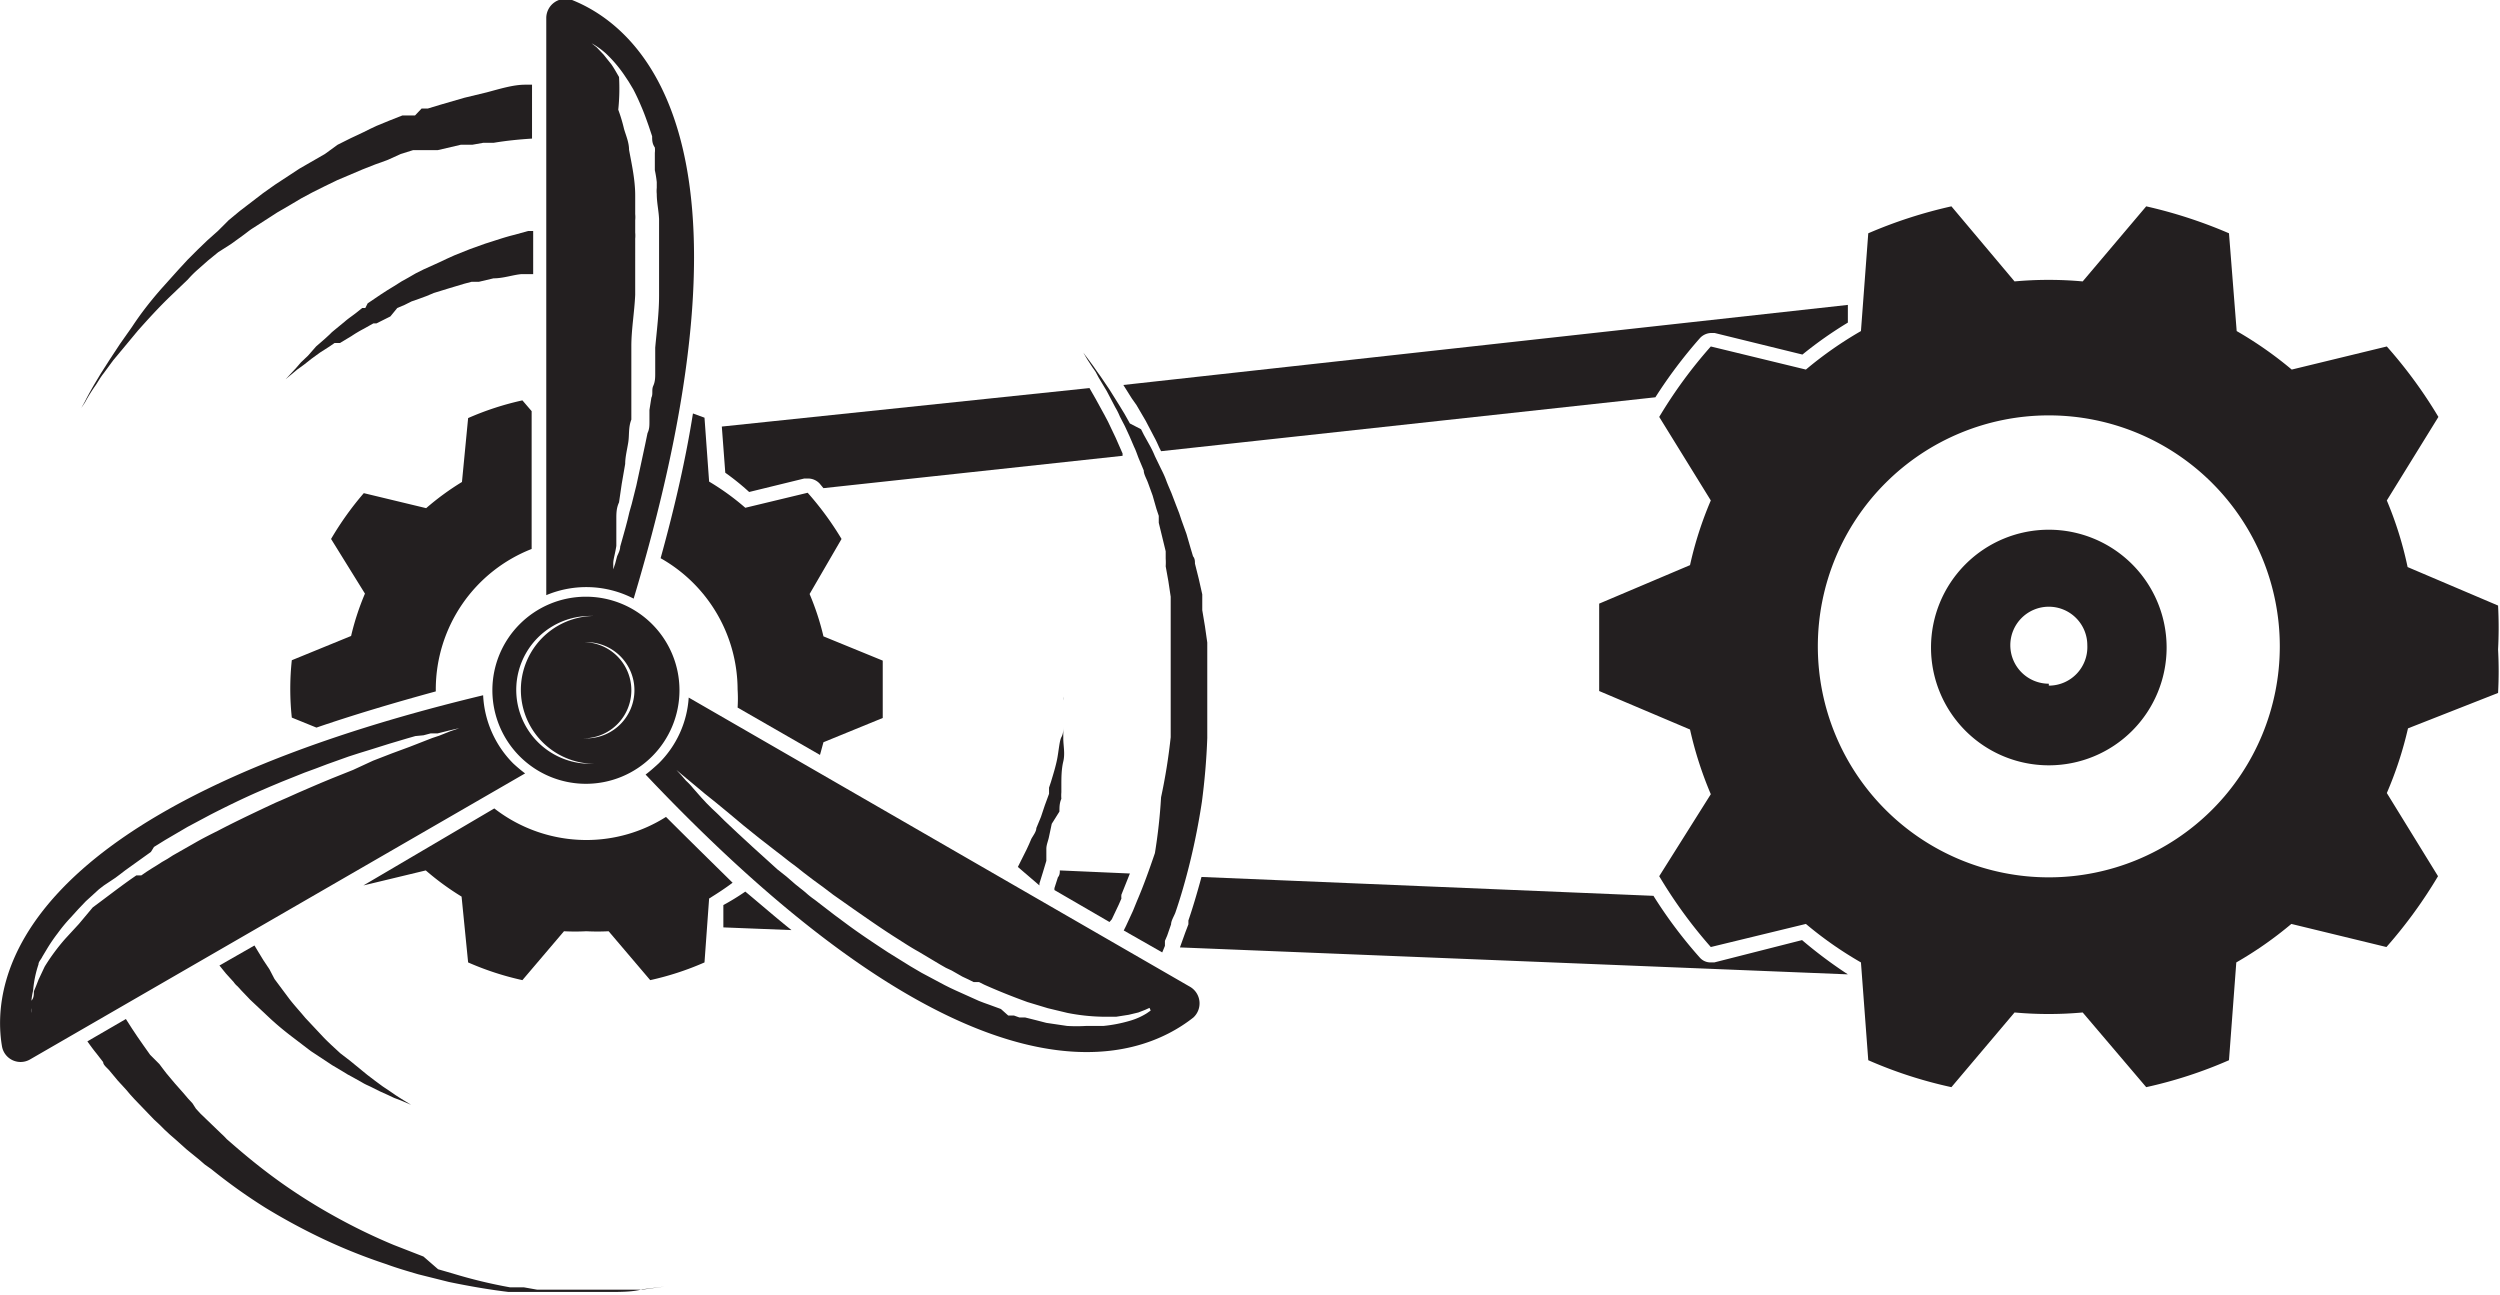 <svg xmlns="http://www.w3.org/2000/svg" viewBox="0 0 64.94 33.64"><defs><style>.cls-1{fill:#231f20;}</style></defs><title>master-Asset 4</title><g id="Layer_2" data-name="Layer 2"><g id="Layer_3" data-name="Layer 3"><path class="cls-1" d="M2.49,10c.06-.09.12-.2.2-.3l.25-.34L3.24,9l.34-.41c.25-.28.52-.58.83-.88l.47-.45A2.75,2.75,0,0,1,5.14,7l.26-.23.27-.22L6,6.34l.29-.21c.1-.07.19-.15.29-.21l.31-.2.31-.2.31-.18.32-.19L8.11,5l.32-.16.33-.16.33-.14.33-.14.33-.13.17-.06.16-.06L10.41,4l.32-.1.08,0,.08,0,.16,0,.16,0,.08,0,.08,0,.3-.07.3-.07.3,0,.28-.05.27,0c.36-.06.69-.09,1-.11h0V2.2l-.18,0c-.31,0-.66.11-1,.2l-.29.07-.29.07-.31.09-.31.09-.33.1-.08,0-.08,0L10.78,3,10.61,3l-.08,0-.08,0-.33.13-.34.14-.17.08-.16.08-.34.16-.34.17L8.44,4l-.33.19-.33.19-.32.21-.32.21-.31.22-.3.23-.3.23-.29.24L5.66,6l-.27.24-.26.25-.25.25L4.64,7l-.44.49c-.29.33-.54.65-.77,1l-.31.44-.27.41-.23.36L2.44,10c-.11.19-.19.34-.24.44l-.09.16.1-.15A4.29,4.29,0,0,1,2.49,10Z"/><path class="cls-1" d="M19.46,12.78l1.43-.35H21a.41.41,0,0,1,.29.13l.1.12,7.77-.84,0-.06-.18-.41-.2-.42-.09-.17-.23-.42-.16-.28-9.55,1,.09,1.2A6.29,6.29,0,0,1,19.46,12.78Z"/><path class="cls-1" d="M13.33,19.83a2.69,2.69,0,0,1-.78-1.77C.32,21-.23,25.49.05,27.17a.49.49,0,0,0,.73.35l12.86-7.43A3.88,3.88,0,0,1,13.33,19.83Zm-1.19-1a4.24,4.24,0,0,1-.43.16l-.3.12-.18.06-.18.07-.41.16-.46.17-.49.19L9.17,20l-.55.22-.29.12-.28.12-.3.13-.29.13-.3.13-.3.14c-.4.19-.8.38-1.2.59-.2.1-.4.2-.59.31l-.58.33-.14.09-.14.08-.14.09-.13.08-.14.09-.13.09-.07,0-.06,0-.13.09c-.34.24-.66.49-1,.74L2.05,24l-.35.38a5.24,5.24,0,0,0-.54.73L1,25.45q-.06.16-.12.3c0,.09,0,.18-.07.25s0,.14,0,.19,0,.1,0,.12a.06.06,0,0,0,0,0,.06.06,0,0,1,0,0,.35.35,0,0,1,0-.12,1.79,1.79,0,0,1,.05-.46A2.87,2.87,0,0,1,1,25.05c0-.07.07-.13.1-.2l.06-.1.06-.1a4.29,4.29,0,0,1,.28-.41,4.1,4.1,0,0,1,.34-.41l.19-.21.2-.21.11-.1.11-.1.12-.11L2.7,23,3,22.8l.12-.09.13-.1.53-.38.14-.1L4,22l.29-.18.29-.17.29-.17.6-.32c.41-.21.82-.41,1.23-.59l.3-.13.31-.13.3-.12.3-.12.3-.11.29-.11.28-.1.28-.1.28-.09.26-.08.51-.16.47-.14.21-.06L11,19.1l.19-.05.18,0,.32-.08.26-.06.19-.05.16,0Z"/><path class="cls-1" d="M16.68,33.5h-.9l-.55,0-.62,0-.32,0-.34,0-.34-.06-.18,0-.18,0a12.85,12.85,0,0,1-1.49-.36l-.38-.11L11,32.64l-.77-.3a15,15,0,0,1-1.51-.73,14.73,14.73,0,0,1-1.42-.89c-.45-.32-.87-.66-1.26-1l-.15-.13a1.85,1.85,0,0,0-.14-.14l-.27-.26-.27-.26-.12-.13L5,28.66l-.12-.13-.11-.13-.23-.26-.21-.25-.1-.13-.09-.12L3.9,27.4l-.17-.24-.16-.23-.14-.21-.16-.25-1,.58c.07.1.15.21.24.32l.17.22c0,.08.12.16.18.24l.2.24.22.24.11.13.11.12.25.26.25.26.14.13.13.13.14.13.15.13.29.26.32.26.15.13.17.12a14.43,14.43,0,0,0,1.4,1,16.21,16.21,0,0,0,1.54.83,14.57,14.57,0,0,0,1.61.64c.27.1.55.18.82.26l.4.1.4.1c.53.11,1.05.2,1.55.26l.18,0,.18,0,.36,0,.34,0h1.51c.35,0,.66,0,.91-.07l.57-.07.21,0h-.21Z"/><path class="cls-1" d="M17.3,21.22a3.86,3.86,0,0,1-2.07.6A3.9,3.9,0,0,1,12.84,21l-3.4,2a.08.08,0,0,0,0,0l1.62-.39a6.93,6.93,0,0,0,.93.68L12.16,25a7.5,7.5,0,0,0,1.41.46l1.08-1.27a5.49,5.49,0,0,0,.58,0,5.63,5.63,0,0,0,.58,0l1.08,1.27A7.5,7.5,0,0,0,18.3,25l.12-1.66c.21-.13.41-.26.61-.41C18.46,22.37,17.89,21.81,17.3,21.22Z"/><path class="cls-1" d="M8.84,27.36c-.15-.14-.31-.28-.46-.44l-.45-.48c-.14-.17-.29-.33-.42-.5l-.38-.51L7,25.18l-.08-.12-.08-.12-.14-.23-.09-.15-.91.52h0l.17.21.2.22a.52.52,0,0,0,.1.11l.11.12.22.23.49.46c.17.16.35.31.53.45l.55.42.56.37.27.16.13.08.13.07.25.14c.08.05.16.08.24.12l.22.11.2.09.17.08.16.06.28.12-.26-.16-.14-.09-.16-.11-.18-.12-.19-.14-.21-.16-.22-.18-.11-.09-.11-.09Z"/><path class="cls-1" d="M13.81,14.26V10.68l-.24-.28a7.5,7.5,0,0,0-1.41.46L12,12.52a6.93,6.93,0,0,0-.93.68l-1.62-.39A8,8,0,0,0,8.6,14l.88,1.42a6.74,6.74,0,0,0-.36,1.1l-1.54.63a7,7,0,0,0,0,1.49l.64.26c.93-.32,2-.64,3.1-.94v-.06A3.92,3.92,0,0,1,13.81,14.26Z"/><path class="cls-1" d="M15.23,20.36a2.43,2.43,0,1,0-2.44-2.43A2.43,2.43,0,0,0,15.23,20.36Zm1.25-2.43a1.25,1.25,0,0,1-1.25,1.25h-.08a1.25,1.25,0,0,0,0-2.5h.08A1.25,1.25,0,0,1,16.48,17.93ZM15.33,16h.12a1.92,1.92,0,0,0,0,3.84h-.12a1.92,1.92,0,1,1,0-3.84Z"/><path class="cls-1" d="M16.46,15.55C20.11,3.38,16.46.64,14.86,0a.5.5,0,0,0-.67.46v15a2.68,2.68,0,0,1,2.27.09ZM15.25,1.07l.11.05a2,2,0,0,1,.38.27,3.42,3.42,0,0,1,.47.55l.12.18.06.1.06.1q.11.21.21.45c.07.16.13.33.19.5l.09.27c0,.1,0,.19.07.29a.57.57,0,0,1,0,.14l0,.15,0,.15,0,.15a2.87,2.87,0,0,1,.05.31l0,.15a.78.78,0,0,0,0,.16c0,.22.05.43.06.65V6c0,.12,0,.23,0,.34s0,.23,0,.34V7c0,.23,0,.45,0,.68,0,.45-.06.91-.1,1.35l0,.34,0,.32c0,.11,0,.22-.05.33s0,.21-.05.31l-.05.32c0,.1,0,.2,0,.3s0,.2-.05.3l-.06.29-.06.28-.06.28-.11.51-.12.48-.06.21-.05.21-.05.19-.05.18-.09.32c0,.09-.05.18-.08.25l-.05.19-.05.15,0-.16c0-.1.05-.25.08-.45l0-.32,0-.18,0-.2c0-.14,0-.28.07-.43l.07-.48.09-.52c0-.18.05-.37.08-.56s0-.39.08-.59l0-.3,0-.32,0-.31c0-.11,0-.21,0-.32l0-.33,0-.33c0-.43.08-.88.1-1.33,0-.22,0-.45,0-.67V6.2a.86.86,0,0,0,0-.16V5.72a.81.81,0,0,0,0-.16V5.08c0-.41-.09-.81-.16-1.19,0-.19-.08-.37-.13-.54a4.13,4.13,0,0,0-.15-.5A5.29,5.29,0,0,0,16.08,2c-.07-.12-.13-.23-.2-.33l-.2-.25-.18-.19-.15-.12-.1-.06a.06.06,0,0,0,0,0Z"/><path class="cls-1" d="M17.16,14.5a3.93,3.93,0,0,1,2,3.41,3.71,3.71,0,0,1,0,.47l2.14,1.23.09-.33,1.54-.63c0-.25,0-.49,0-.74s0-.5,0-.75l-1.54-.63a6.74,6.74,0,0,0-.36-1.1L21.86,14a8,8,0,0,0-.88-1.2l-1.62.39a6.44,6.44,0,0,0-.94-.68l-.12-1.66L18,10.74C17.82,11.88,17.54,13.13,17.16,14.5Z"/><path class="cls-1" d="M28.37,9.53l.09.13.08.15.21.35.22.42a1.79,1.79,0,0,1,.12.24l.13.25.06.13.06.13.12.28c.05.1.08.2.12.3l.13.31c0,.1.07.21.11.32l.12.33.1.35.06.18,0,.18.09.37.09.37,0,.19a1.42,1.42,0,0,1,0,.2l.07.39.06.4,0,.2,0,.2,0,.4,0,.41c0,.07,0,.14,0,.21v.2c0,.14,0,.28,0,.41v.58h0v.64l0,.4a14.94,14.94,0,0,1-.25,1.56A14.19,14.19,0,0,1,30,22.16c-.15.44-.3.86-.46,1.23l-.11.27-.12.26-.06.13-.06.12,0,0,1,.57.07-.17,0-.13.06-.14.1-.29c0-.09.07-.2.11-.3q.21-.61.39-1.35t.3-1.53c.07-.53.12-1.09.14-1.66V18.13h0v-.16l0-.42c0-.14,0-.29,0-.43l0-.22,0-.21-.06-.42-.07-.42,0-.2,0-.21-.09-.4-.1-.4c0-.06,0-.13-.05-.19l-.06-.2-.11-.38-.13-.36-.06-.18-.07-.18-.13-.34c-.05-.12-.1-.23-.14-.34s-.09-.21-.14-.31l-.15-.31a2.59,2.59,0,0,0-.14-.29l-.15-.27-.07-.14L29.35,11l-.14-.25-.14-.23-.25-.4-.23-.34-.1-.14-.09-.13-.14-.19-.12-.16.1.17Z"/><path class="cls-1" d="M18.79,23.51l0,.58,1.77.07c-.39-.31-.79-.66-1.2-1A6.3,6.3,0,0,1,18.79,23.51Z"/><path class="cls-1" d="M7.9,9.47l.19-.15.22-.16L8.56,9l.13-.09.07,0,.07,0,.3-.18a3.37,3.37,0,0,1,.32-.19l.16-.09.09-.05.08,0,.36-.18L10.32,8l.19-.08.18-.09.2-.07.19-.07.19-.08.39-.12.2-.06.2-.06.19-.05.19,0,.38-.09c.26,0,.5-.09.73-.11l.3,0V6l-.13,0-.36.1c-.25.06-.5.15-.76.23l-.39.14-.2.08-.2.08-.2.09-.19.09L11,7l-.2.1-.19.11-.18.1-.19.12-.18.11-.17.11-.34.23L9.49,8,9.41,8l-.15.12c-.1.08-.21.15-.3.23l-.28.23-.06.05-.06.06-.12.11L8.21,9,8,9.24l-.18.17-.13.15-.27.29.3-.25Z"/><path class="cls-1" d="M64.89,18a10.56,10.56,0,0,0,0-1.13,10.87,10.87,0,0,0,0-1.14l-2.35-1A9.44,9.44,0,0,0,62,13l1.34-2.17A12.11,12.11,0,0,0,62,9l-2.47.6a9.86,9.86,0,0,0-1.43-1L57.9,6.06a12.28,12.28,0,0,0-2.15-.7L54.1,7.31a9.81,9.81,0,0,0-1.77,0L50.69,5.36a12.11,12.11,0,0,0-2.16.7L48.34,8.6a9.86,9.86,0,0,0-1.43,1L44.44,9a12.11,12.11,0,0,0-1.34,1.83L44.44,13a9.41,9.41,0,0,0-.54,1.68l-2.36,1c0,.38,0,.76,0,1.14s0,.76,0,1.13l2.36,1a9.68,9.68,0,0,0,.54,1.68L43.1,22.76a12.2,12.2,0,0,0,1.34,1.84l2.47-.6a9.8,9.8,0,0,0,1.43,1l.19,2.54a11.36,11.36,0,0,0,2.16.7l1.64-1.94a9.81,9.81,0,0,0,1.77,0l1.65,1.94a11.5,11.5,0,0,0,2.15-.7L58.09,25a9.8,9.8,0,0,0,1.43-1l2.47.6a12.2,12.2,0,0,0,1.34-1.84L62,20.6a9.71,9.71,0,0,0,.55-1.68ZM53.22,22.79a6,6,0,1,1,6-6A6,6,0,0,1,53.22,22.79Z"/><path class="cls-1" d="M29.52,10.52l.24.41.22.42c.05.09.09.18.13.27l.05.1L43,10.32a12.41,12.41,0,0,1,1.16-1.54.41.41,0,0,1,.29-.13h.09l2.28.56A10.34,10.34,0,0,1,48,8.38l0-.46L29.18,10l.22.35Z"/><path class="cls-1" d="M53.22,13.76a3.06,3.06,0,1,0,3.06,3.06A3.06,3.06,0,0,0,53.22,13.76Zm0,4a1,1,0,1,1,1-1A1,1,0,0,1,53.22,17.81Z"/><path class="cls-1" d="M27.52,21.08c0-.11,0-.22.05-.33a1,1,0,0,1,0-.17l0-.16c0-.22,0-.43.05-.64s0-.41,0-.6v-.53s0-.08,0-.12V18.2s0-.06,0-.1V18l0-.15,0-.3,0,.3v.25a.31.31,0,0,1,0,.09l0,.21v.11s0,.08,0,.12l0,.25c0,.09,0,.18-.05.27s-.07.37-.11.57-.1.39-.16.59l-.05.15c0,.06,0,.11,0,.16l-.11.3-.1.3-.12.29c0,.09-.08.19-.13.28l-.06.14-.06.13-.13.26-.1.2L27,23l0-.05.09-.29.09-.3,0-.15,0-.16c0-.11.05-.21.07-.32l.07-.33Z"/><path class="cls-1" d="M30.89,25.62l-13-7.5a2.64,2.64,0,0,1-.78,1.71c-.11.1-.22.2-.34.29C25.45,29.3,29.63,27.51,31,26.43A.5.5,0,0,0,30.89,25.62Zm-1,.63-.1.07a1.69,1.69,0,0,1-.42.19,3.71,3.71,0,0,1-.71.14h-.45a4.22,4.22,0,0,1-.49,0l-.54-.08-.27-.07-.28-.07-.15,0-.14-.05-.15,0L26,26.21l-.3-.11-.14-.05L25.43,26l-.6-.27-.15-.07-.14-.07-.3-.16-.3-.16-.29-.17-.58-.36c-.38-.25-.76-.5-1.12-.77l-.27-.2-.26-.2-.26-.2a2.43,2.43,0,0,1-.25-.2l-.25-.2-.23-.2-.24-.19-.22-.2-.21-.19L19.55,22l-.39-.36-.35-.33-.16-.16L18.49,21l-.14-.14-.13-.14L18,20.47a1.66,1.66,0,0,0-.18-.19l-.13-.15L17.57,20l.13.11.35.29.25.21.15.12.15.12.34.28.37.31.41.33.45.35c.15.11.3.24.47.36l.24.19.25.19.26.19.25.19.27.19.27.19c.36.25.73.51,1.11.75.19.12.37.24.57.35l.57.34.14.08.15.07.14.08.14.08.15.07.14.07.07,0,.07,0,.14.07c.38.17.76.32,1.12.45l.53.16.5.12a5.15,5.15,0,0,0,.9.1H29l.32-.05.25-.06.18-.07.11-.05,0,0Z"/><path class="cls-1" d="M28.88,23.88l.18-.38.07-.16a.42.42,0,0,1,0-.1l.22-.55-1.82-.08c0,.06,0,.12-.05.18l-.09.28,0,.05h0v0l1.43.83Z"/><path class="cls-1" d="M46.81,24.42,44.53,25h-.09a.37.37,0,0,1-.29-.13,11.93,11.93,0,0,1-1.2-1.6l-11.74-.49c-.12.44-.23.81-.34,1.13l0,.1-.08.21-.14.39L48,25.31v0A11.78,11.78,0,0,1,46.81,24.42Z"/></g></g></svg>